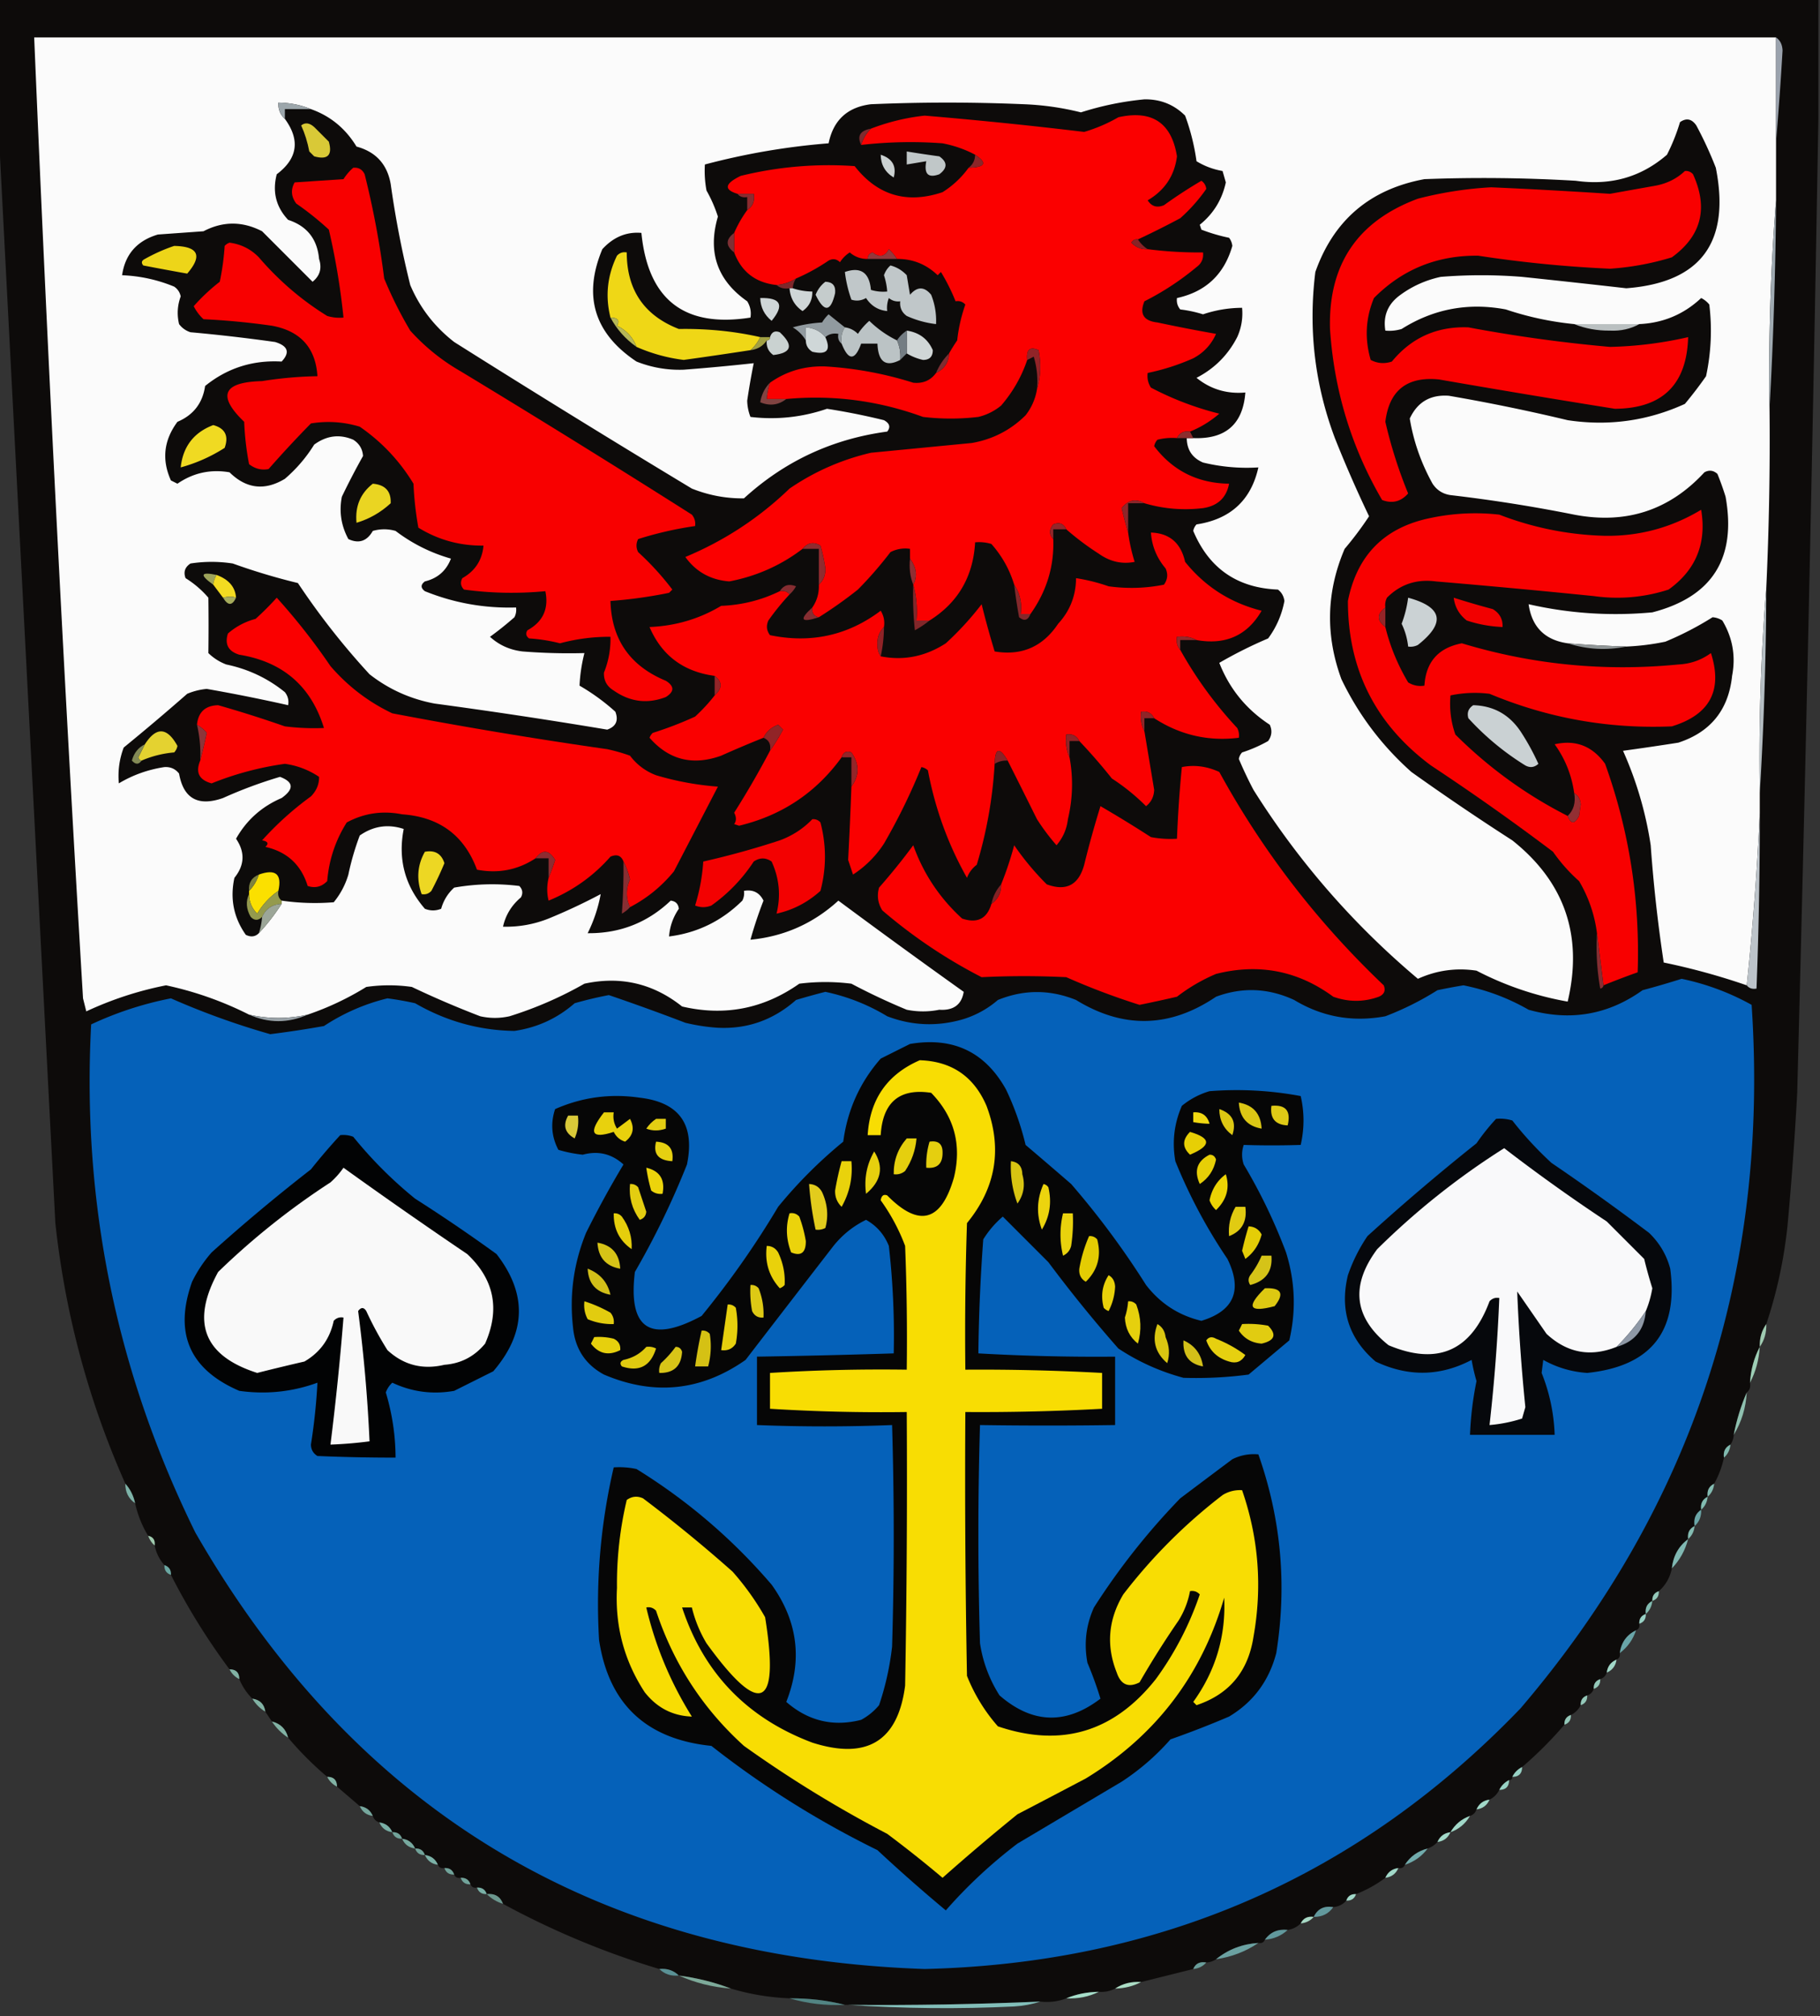 <svg xmlns="http://www.w3.org/2000/svg" width="559" height="619" style="shape-rendering:geometricPrecision;text-rendering:geometricPrecision;image-rendering:optimizeQuality;fill-rule:evenodd;clip-rule:evenodd"><rect width="100%" height="100%" fill="#333333" stroke="none"/><path style="opacity:1" fill="#0d0b0a" d="M-.5-.5h559v37a33532.795 33532.795 0 0 1-6.5 299 1059.836 1059.836 0 0 1-3 41c-1.104 10.364-3.271 20.364-6.5 30-1.424 2.015-2.09 4.348-2 7-1.758 3.354-2.758 7.021-3 11 .237 1.291-.096 2.291-1 3-1.783 4.113-3.116 8.446-4 13a5.727 5.727 0 0 1-1 3c-1.604.787-2.271 2.12-2 4a28.906 28.906 0 0 1-3 8c-1.604.787-2.271 2.12-2 4-1.604.787-2.271 2.12-2 4-1.713 1.135-2.38 2.802-2 5-1.604.787-2.271 2.12-2 4-2.944 2.216-4.611 5.216-5 9-.579 2.831-1.912 5.164-4 7-1.406.473-2.073 1.473-2 3-1.604.787-2.271 2.12-2 4-1.406.473-2.073 1.473-2 3 .172.992-.162 1.658-1 2-2.877 1.404-4.544 3.737-5 7 .172.992-.162 1.658-1 2-1.762.762-2.762 2.096-3 4-.333 1-1 1.667-2 2-1.406.473-2.073 1.473-2 3-.333 1-1 1.667-2 2-1.406.473-2.073 1.473-2 3a6.547 6.547 0 0 1-3 3c-1.406.473-2.073 1.473-2 3a119.614 119.614 0 0 1-13 13 6.547 6.547 0 0 0-3 3c0 .667-.333 1-1 1a6.547 6.547 0 0 0-3 3 6.547 6.547 0 0 1-3 3c-1.904.238-3.238 1.238-4 3-.333 1-1 1.667-2 2-2.589.919-4.589 2.586-6 5-1.904.238-3.238 1.238-4 3-.79.901-1.79 1.568-3 2-3.016.773-5.35 2.439-7 5-.342.838-1.008 1.172-2 1-1.904.238-3.238 1.238-4 3a37.779 37.779 0 0 1-9 5c-1.527-.073-2.527.594-3 2-1.014 1.174-2.347 1.84-4 2-2.813-.475-4.813.525-6 3-1.88-.271-3.213.396-4 2-1.105 1.1-2.438 1.767-4 2-2.991-.334-5.324.666-7 3-.342.838-1.008 1.172-2 1-4.93.307-9.263 1.973-13 5a5.727 5.727 0 0 1-3 1c-1.983-.343-3.317.324-4 2l-16 4c-2.995-.206-5.662.46-8 2-1.542.801-3.208 1.134-5 1-3.578.049-6.911.715-10 2-2.448.973-5.115 1.306-8 1-19.654.847-39.32 1.18-59 1h-1c-5.444-1.384-11.111-2.05-17-2-6.25-.271-12.25-1.271-18-3-5.082-1.937-10.415-3.27-16-4-1.602-1.574-3.602-2.241-6-2a253.013 253.013 0 0 1-48-20c-.844-2.259-2.511-3.259-5-3-.473-1.406-1.473-2.073-3-2-.992.172-1.658-.162-2-1-.473-1.406-1.473-2.073-3-2-.992.172-1.658-.162-2-1-.473-1.406-1.473-2.073-3-2-.992.172-1.658-.162-2-1-.762-1.762-2.096-2.762-4-3-.473-1.406-1.473-2.073-3-2-.762-1.762-2.096-2.762-4-3-.473-1.406-1.473-2.073-3-2-.762-1.762-2.096-2.762-4-3-1-.333-1.667-1-2-2-.762-1.762-2.096-2.762-4-3a2464.252 2464.252 0 0 0-7-6c0-2-1-3-3-3a102.056 102.056 0 0 1-12-12c-.667-2.667-2.333-4.333-5-5l-2-3c-.333-2.333-1.667-3.667-4-4a18.34 18.34 0 0 1-4-6c0-2-1-3-3-3a201.281 201.281 0 0 1-18-29c.073-1.527-.594-2.527-2-3-1.508-1.681-2.508-3.681-3-6 .215-1.679-.452-2.679-2-3a32.505 32.505 0 0 1-4-10c-.492-2.319-1.492-4.319-3-6-11.3-25.423-18.467-52.09-21.5-80C11.16 263.008 5.327 150.675-.5 38.5v-39z"/><path style="opacity:1" fill="#fbfbfb" d="M545.5 11.5v50a661.895 661.895 0 0 0-2 64 972.555 972.555 0 0 1-1 55 646.047 646.047 0 0 0-2 63v6a898.78 898.78 0 0 1-4 53 206.346 206.346 0 0 0-25.5-7 459.388 459.388 0 0 1-4-36 111.627 111.627 0 0 0-8.5-29 887.493 887.493 0 0 0 17-2.5c9.912-3.249 15.412-10.082 16.5-20.5 1.162-6.057.162-11.723-3-17a6.293 6.293 0 0 0-3-1 97.189 97.189 0 0 1-14.5 7.5 74.058 74.058 0 0 1-12 1.5 407.946 407.946 0 0 1-18-1c-7-1-11-5-12-12 12.495 2.853 25.162 3.687 38 2.5 18.393-4.758 25.893-16.591 22.5-35.5a87.287 87.287 0 0 0-2.5-7c-1.223-1.114-2.556-1.281-4-.5-10.792 11.706-24.125 16.039-40 13a471.745 471.745 0 0 0-38-6c-2.348-.346-4.181-1.513-5.5-3.5-3.522-6.35-5.855-13.017-7-20 2.348-5.072 6.348-7.405 12-7a572.683 572.683 0 0 1 36.5 7.5c12.55 1.889 24.55.222 36-5a126.282 126.282 0 0 0 6.5-8.5 66.398 66.398 0 0 0 1-22 7.248 7.248 0 0 0-2.5-2c-5.327 5-11.66 7.666-19 8h-20a95.125 95.125 0 0 1-21-4.5c-11.538-2.175-22.205-.175-32 6a12.93 12.93 0 0 1-5 .5c-.704-4.303.63-7.803 4-10.5 3.84-2.952 8.173-4.952 13-6a156.492 156.492 0 0 1 25 0 3685.306 3685.306 0 0 1 32 3.5c22.875-1.748 32.042-14.08 27.5-37a115.385 115.385 0 0 0-6-13c-1.396-2.027-3.062-2.36-5-1a59.574 59.574 0 0 1-4 10c-7.936 6.872-17.269 9.538-28 8a477.77 477.77 0 0 0-46.5-.5c-16.709 3.09-27.876 12.59-33.5 28.5-2.186 17.533-.186 34.533 6 51a383.799 383.799 0 0 0 10.5 24 103.967 103.967 0 0 1-7.5 10c-5.626 13.163-5.959 26.496-1 40 5.245 10.917 12.412 20.417 21.5 28.5a775.069 775.069 0 0 0 31 21c16.103 12.806 21.77 29.306 17 49.5a97.354 97.354 0 0 1-28-9.5c-6.244-.942-12.244-.109-18 2.5-19.851-16.699-36.684-36.032-50.5-58a123.817 123.817 0 0 1-4.5-9.5 3.943 3.943 0 0 1 1-2 42.638 42.638 0 0 0 8-3.5c1.131-1.574 1.298-3.241.5-5-7.216-4.711-12.382-11.044-15.5-19a135.366 135.366 0 0 1 15-7.5c2.535-3.433 4.202-7.267 5-11.5-.209-1.494-.876-2.661-2-3.5-12.493-.495-21.159-6.495-26-18a3.943 3.943 0 0 1 1-2c10.425-1.598 16.759-7.431 19-17.5a57.025 57.025 0 0 1-17-1.5c-3.289-1.41-4.956-3.91-5-7.5h2c9.939.39 15.273-4.276 16-14-5.668.503-10.668-.997-15-4.5 5.5-2.833 9.667-7 12.5-12.5 1.289-2.851 1.789-5.85 1.5-9a37.974 37.974 0 0 0-12 2 38.817 38.817 0 0 0-7-1.5c-.837-1.011-1.17-2.178-1-3.5 8.833-1.925 14.499-7.258 17-16a4.932 4.932 0 0 0-1-2.5 53.48 53.48 0 0 1-8.5-2.5l-.5-1.5c4.191-3.378 6.857-7.712 8-13l-1-3.5c-2.891-.506-5.558-1.506-8-3a67.057 67.057 0 0 0-3.5-14c-3.418-3.403-7.584-5.07-12.5-5a92.574 92.574 0 0 0-19.5 4 85.755 85.755 0 0 0-17.5-2.5 552.472 552.472 0 0 0-47 0c-7.222.89-11.556 4.89-13 12a213.501 213.501 0 0 0-38 6.5 32.462 32.462 0 0 0 .5 8 42.594 42.594 0 0 1 3.5 8c-3.206 10.902-.206 19.569 9 26 .952 1.545 1.285 3.212 1 5-20.303 3.203-31.47-5.463-33.5-26-4.589-.39-8.589 1.276-12 5-5.994 14.353-2.494 25.853 10.5 34.5a35.558 35.558 0 0 0 14.5 2.5 628.783 628.783 0 0 0 21.5-2 219.827 219.827 0 0 0-2 11.5 14.436 14.436 0 0 0 1 5c8.026.947 15.86.113 23.5-2.5a203.153 203.153 0 0 1 17.5 3.5c1.76.965 2.094 2.132 1 3.5-16.846 2.258-31.513 9.091-44 20.5-5.479.07-10.813-.93-16-3a4236.435 4236.435 0 0 1-73-45c-6.06-4.714-10.56-10.548-13.5-17.5a303.33 303.33 0 0 1-6-31c-1.062-6.062-4.562-9.895-10.5-11.5-3.377-5.556-8.043-9.39-14-11.5-3.088-1.285-6.422-1.951-10-2-.098 2.053.569 3.72 2 5 4.743 6.515 3.91 12.181-2.5 17-1.392 5.374-.225 10.041 3.5 14 5.782 1.883 8.949 5.883 9.5 12 .936 2.852.27 5.186-2 7L80.5 71c-6.032-3.121-12.032-3.121-18 0l-14 1c-6.411 1.902-10.078 6.07-11 12.5a46.426 46.426 0 0 1 16 3.5c1.074.739 1.74 1.739 2 3-1.017 2.787-1.184 5.62-.5 8.5a6.977 6.977 0 0 0 3.5 2.5c8.692.781 17.36 1.781 26 3 3.963 1.211 4.63 3.211 2 6-8.882-.499-16.716 2.001-23.5 7.5-.766 5.266-3.6 8.932-8.5 11-4.203 5.66-4.87 11.66-2 18l2 1c4.838-3.333 10.172-4.5 16-3.5 5.14 5.067 10.807 5.734 17 2a44.902 44.902 0 0 0 9-10.5c3.815-2.79 7.815-3.29 12-1.5 1.857 1.182 2.857 2.849 3 5a219.864 219.864 0 0 0-6.5 12.5c-.887 4.572-.22 8.905 2 13 3.202 1.489 5.702.656 7.5-2.5a12.494 12.494 0 0 1 7 0c5.114 3.89 10.781 6.724 17 8.5-1.42 3.717-4.087 6.05-8 7-1.333 1-1.333 2 0 3 8.955 3.621 18.288 5.288 28 5a4.934 4.934 0 0 1-.5 3 102.18 102.18 0 0 1-7.5 6c2.775 2.544 6.109 4.044 10 4.5 6.325.5 12.658.666 19 .5a49.923 49.923 0 0 0-1.5 10 64.783 64.783 0 0 1 11 8c1.033 2.717.2 4.551-2.5 5.5a1684.251 1684.251 0 0 0-53-8c-7.429-1.383-14.096-4.383-20-9a226.086 226.086 0 0 1-22-28 192.53 192.53 0 0 1-20-6 42.479 42.479 0 0 0-13 0c-1.711 1.133-2.211 2.633-1.5 4.5a29.97 29.97 0 0 1 7 6c.073 5.671.073 11.338 0 17a15.83 15.83 0 0 0 5.5 3.5c6.746 1.407 12.746 4.241 18 8.5.929 1.189 1.262 2.522 1 4a526.842 526.842 0 0 0-25-5 20.204 20.204 0 0 0-6 1.5A721.275 721.275 0 0 1 38 229.5c-1.337 3.526-1.837 7.192-1.5 11 4.27-2.561 8.937-4.228 14-5 1.874-.11 3.374.556 4.5 2 1.353 7.676 5.853 10.176 13.5 7.5a137.584 137.584 0 0 1 17.5-6.5c4.201 1.576 4.368 3.743.5 6.5-6.112 2.615-10.778 6.782-14 12.5 2.805 4.118 2.638 8.118-.5 12-1.393 6.387-.226 12.22 3.5 17.5 1.566.765 2.9.598 4-.5 2.54-2.701 4.874-5.701 7-9v-1a71.51 71.51 0 0 0 16 .5 24.017 24.017 0 0 0 4.5-8.5 80.497 80.497 0 0 1 3.5-12c4.185-2.919 8.685-3.585 13.5-2-1.816 9.235.35 17.401 6.5 24.5 1.667.667 3.333.667 5 0 .707-2.543 2.04-4.709 4-6.5a67.229 67.229 0 0 1 20-.5c1.017 1.049 1.184 2.216.5 3.5-2.878 2.434-4.712 5.434-5.5 9 4.833.125 9.5-.708 14-2.5a177.739 177.739 0 0 0 16-7.5 45.28 45.28 0 0 1-4 12c9.892.094 18.392-3.239 25.5-10 1.5.167 2.333 1 2.5 2.5-1.773 2.59-2.773 5.423-3 8.5 8.686-1.092 16.186-4.759 22.5-11a4.934 4.934 0 0 0 .5-3c2.778-.478 4.778.522 6 3a126.41 126.41 0 0 0-4 12c10.323-.994 19.323-4.994 27-12a2499.394 2499.394 0 0 0 38.5 28c-.651 3.951-3.151 5.785-7.5 5.5a25.238 25.238 0 0 1-10 0 198.473 198.473 0 0 1-17-8 64.218 64.218 0 0 0-16 0c-10.967 7.716-22.967 10.05-36 7-8.882-7.071-18.882-9.404-30-7a116.393 116.393 0 0 1-23 10c-3 .667-6 .667-9 0a291.609 291.609 0 0 1-21-9 49.226 49.226 0 0 0-14 0 88.05 88.05 0 0 1-18 8.5c-6 1.333-12 1.333-18 0a105.477 105.477 0 0 0-25.5-9c-8.426 1.653-16.593 4.32-24.5 8l-1-4a16600.748 16600.748 0 0 1-15-295h535z"/><path style="opacity:1" fill="#9aa2ad" d="M545.5 11.5c1.248.834 1.915 2.167 2 4a1092.263 1092.263 0 0 1-2 28v-32z"/><path style="opacity:1" fill="#9ca6ab" d="M95.5 33.5h-8v3c-1.431-1.28-2.098-2.947-2-5 3.578.049 6.912.715 10 2z"/><path style="opacity:1" fill="#fb0000" d="M349.5 73.5c-.876-.13-1.543.203-2 1 1.35 1.45 3.016 2.117 5 2 5.638.72 11.304 1.053 17 1 .203 1.89-.463 3.39-2 4.5a83.911 83.911 0 0 1-16 10.5c-1.582 3.857-.249 6.023 4 6.5a512.07 512.07 0 0 0 18 3.5c-1.472 3.305-3.805 5.805-7 7.5a68.522 68.522 0 0 1-14 4.5c-.214 1.644.12 3.144 1 4.5a93.418 93.418 0 0 0 21 8c-2.763 2.374-5.763 4.208-9 5.5-1.88-.271-3.213.396-4 2a18.453 18.453 0 0 0-6 .5 3.943 3.943 0 0 0-1 2c5.724 7.529 13.391 11.362 23 11.5-.82 4.317-3.487 6.817-8 7.5-6.137.73-12.137.23-18-1.5-2.657-1.513-4.99-1.013-7 1.5.623 2.607 1.29 5.107 2 7.5a54.293 54.293 0 0 0 2 9c-3.895.77-7.562-.063-11-2.5a83.503 83.503 0 0 1-10-7.5c-.814-1.773-2.148-2.273-4-1.5-1.301 1.616-1.301 3.116 0 4.5.317 8.334-2.017 16-7 23h-3c.432-3.377-.235-6.377-2-9-1.408-4.646-3.741-8.812-7-12.5a12.93 12.93 0 0 0-5-.5c-.584 10.516-5.25 18.516-14 24h-4c.315-3.871-.018-7.538-1-11 1.36-2.549 1.027-5.216-1-8v-3a9.86 9.86 0 0 0-6 1 119.856 119.856 0 0 1-10 11.5 133.072 133.072 0 0 1-12 8.5c-1.548-.321-2.215-1.321-2-3 1.439-2.088 2.106-4.421 2-7 1.398-1.277 2.064-2.943 2-5a52.946 52.946 0 0 0-1.5-7c-2.118-1.239-3.951-.905-5.5 1-6.656 5.075-14.156 8.408-22.5 10-5.734-.452-10.234-2.952-13.5-7.5 11.999-5.004 22.665-12.004 32-21 7.602-5.205 15.935-8.872 25-11l31-3c6.415-1.124 11.915-3.957 16.5-8.5a17.419 17.419 0 0 0 3.5-8c1.145-3.811 1.312-7.811.5-12-2.658-1.194-3.824-.194-3.5 3-1.723 5.13-4.39 9.797-8 14a17.335 17.335 0 0 1-7 3.5 72.464 72.464 0 0 1-17 0c-13.639-4.997-27.639-6.831-42-5.5h-6a20.69 20.69 0 0 1 1-5c5.034-3.547 10.701-5.213 17-5a111.378 111.378 0 0 1 27 5c2.988.307 5.321-.693 7-3 2.544-1.208 3.878-3.208 4-6a51.22 51.22 0 0 1 2.5-4 48.342 48.342 0 0 1 2.5-11c-.825-.886-1.825-1.219-3-1a60.197 60.197 0 0 0-4.5-9l-1 1c-3.525-3.379-7.691-5.045-12.5-5-.626-1.029-1.459-2.029-2.5-3-1.197 2.292-2.863 2.625-5 1-1.03.336-1.53 1.003-1.5 2-2.1.023-3.933-.644-5.5-2a9.564 9.564 0 0 0-3 3c-1.049-1.017-2.216-1.184-3.5-.5a59.214 59.214 0 0 1-10 5.5c-1.815 1.13-3.815 1.796-6 2-6.436-.706-10.769-4.04-13-10v-6a36.608 36.608 0 0 1 4-7c1.713-1.135 2.38-2.802 2-5h-5c-4.251-1.283-3.918-3.117 1-5.5a113.248 113.248 0 0 1 35-3c7.031 9.011 16.031 11.678 27 8 3.166-2 5.832-4.5 8-7.5 5.177-.137 5.843-1.47 2-4-3.058-1.632-6.391-2.799-10-3.5a132.444 132.444 0 0 0-25 .5 11.741 11.741 0 0 1 3-5 65.437 65.437 0 0 1 16.5-4 1373.143 1373.143 0 0 1 49 5 48.273 48.273 0 0 0 10.5-4.5c10.339-2.308 16.339 1.692 18 12-.77 5.945-3.77 10.445-9 13.5 1.193 1.884 2.859 2.384 5 1.5 3.746-2.7 7.579-5.2 11.5-7.5.87.608 1.37 1.441 1.5 2.5a50.822 50.822 0 0 1-8 9 266.187 266.187 0 0 1-13 6.5z"/><path style="opacity:1" fill="#d9c937" d="M92.5 38.5c1.221-.965 2.554-.798 4 .5l4.5 4.5c1.167 4.167-.333 5.667-4.5 4.5L95 46.5c-.546-2.88-1.38-5.546-2.5-8z"/><path style="opacity:1" fill="#7f2b2f" d="M267.5 39.5a11.741 11.741 0 0 0-3 5c-1.321-2.735-.321-4.402 3-5z"/><path style="opacity:1" fill="#8b2528" d="M299.5 47.5c3.843 2.53 3.177 3.863-2 4 1.306-.967 1.973-2.3 2-4z"/><path style="opacity:1" fill="#cbd1d1" d="M270.5 47.5c3.599 1.18 4.932 3.513 4 7-2.625-1.581-3.958-3.915-4-7z"/><path style="opacity:1" fill="#c0c7c8" d="M278.5 46.5a359.96 359.96 0 0 0 10 1.5c2.544 1.775 2.544 3.608 0 5.5-3.42 1.253-4.754-.08-4-4l-6 1v-4z"/><path style="opacity:1" fill="#f80000" d="M108.5 51.5c1.624-.14 2.79.527 3.5 2a268.687 268.687 0 0 1 6 32 123.693 123.693 0 0 0 8 16 63.001 63.001 0 0 0 15.5 12.5 3940.7 3940.7 0 0 1 71 44c.837 1.011 1.17 2.178 1 3.5a109.04 109.04 0 0 0-17.5 4c-.667 1.333-.667 2.667 0 4a85.365 85.365 0 0 1 10.5 11.5l-1 1a140.083 140.083 0 0 1-18 2.5c.318 11.781 5.984 19.948 17 24.5 2.667 1.667 2.667 3.333 0 5-5.645 2.172-10.978 1.505-16-2-2.094-1.255-3.094-3.088-3-5.5a27.437 27.437 0 0 0 2-11 58.154 58.154 0 0 0-15.5 2 51.727 51.727 0 0 0-9.5-1.5c-.951-.718-1.117-1.551-.5-2.5 4.773-2.618 6.606-6.618 5.5-12-8.41.794-16.743.627-25-.5-1.017-1.049-1.184-2.216-.5-3.5 3.94-2.221 6.107-5.554 6.5-10-7.225.09-13.892-1.743-20-5.5a99.101 99.101 0 0 1-1.5-13.5c-4.254-7.009-9.754-12.843-16.5-17.5-4.911-1.492-9.911-1.826-15-1a336.66 336.66 0 0 0-13 14c-2.169.429-4.169-.071-6-1.5a86.708 86.708 0 0 1-1.5-13c-8.373-8.039-6.54-12.205 5.5-12.5a119.952 119.952 0 0 1 17-1.5c-.555-8.729-5.222-13.895-14-15.5a223.058 223.058 0 0 0-21-2 13.912 13.912 0 0 1-3-4 58.519 58.519 0 0 1 8-7.5 77.062 77.062 0 0 0 1.5-11c.414-.457.914-.79 1.5-1 3.538.464 6.538 1.964 9 4.5 6.149 7.16 13.149 13.16 21 18 1.634.493 3.301.66 5 .5a213.589 213.589 0 0 0-4.5-27 90.717 90.717 0 0 0-10-8c-1.582-2.124-1.749-4.29-.5-6.5l15-1c.865-1.359 1.865-2.526 3-3.5z"/><path style="opacity:1" fill="#f90000" d="M517.5 52.5c.996-.086 1.829.248 2.5 1 4.742 10.416 2.575 18.916-6.5 25.5a83.617 83.617 0 0 1-19 3.5 381.054 381.054 0 0 1-40.5-4c-12.608-.138-23.274 4.195-32 13-2.561 6.156-2.895 12.489-1 19 2.064 1.091 4.231 1.258 6.5.5 6.056-7.357 13.889-10.857 23.5-10.5a451.15 451.15 0 0 0 43.5 6 118.285 118.285 0 0 0 24-3c-.408 14.575-7.908 21.908-22.5 22a3812.27 3812.27 0 0 1-54-9c-9.829-.993-15.329 3.34-16.5 13a142.2 142.2 0 0 0 7 22c-2.219 2.518-4.886 3.185-8 2-9.414-16.133-14.748-33.633-16-52.5-.554-19.78 8.446-33.113 27-40a114.836 114.836 0 0 1 22.5-3.5c12.204.54 24.371 1.208 36.5 2 4.65-.832 9.317-1.666 14-2.5 3.535-.663 6.535-2.163 9-4.5z"/><path style="opacity:1" fill="#8b2b2f" d="M226.5 59.5h5c.38 2.198-.287 3.865-2 5v-4c-1.291.237-2.291-.096-3-1z"/><path style="opacity:1" fill="#7f3034" d="M225.5 71.5v6c-2.667-2-2.667-4 0-6z"/><path style="opacity:1" fill="#882226" d="M349.5 73.5a10.162 10.162 0 0 0 3 3c-1.984.117-3.65-.55-5-2 .457-.797 1.124-1.13 2-1z"/><path style="opacity:1" fill="#edd519" d="M53.5 75.5c7.432.147 8.765 2.98 4 8.5A900.802 900.802 0 0 1 44 81.5c-.688-.832-.521-1.498.5-2 2.982-1.664 5.982-2.997 9-4z"/><path style="opacity:1" fill="#94383c" d="M275.5 79.5h-9c-.03-.997.47-1.664 1.5-2 2.137 1.625 3.803 1.292 5-1 1.041.971 1.874 1.971 2.5 3z"/><path style="opacity:1" fill="#efd716" d="M233.5 103.5a12.066 12.066 0 0 1-3 4 1316.383 1316.383 0 0 1-20.5 3 51.465 51.465 0 0 1-14.5-4c-1.091-2.928-3.091-5.094-6-6.5.912-1.626.245-2.459-2-2.5-1.645-6.553-.978-12.887 2-19 .825-.886 1.825-1.219 3-1 .017 11.526 5.35 19.36 16 23.5 8.727-.141 17.06.692 25 2.5z"/><path style="opacity:1" fill="#7e282b" d="M244.5 85.5a5.727 5.727 0 0 0-1 3h-1c-1.599.268-2.932-.066-4-1 2.185-.204 4.185-.87 6-2z"/><path style="opacity:1" fill="#c5cccc" d="M253.5 86.5c2.222.059 3.222 1.225 3 3.5-1.357 5.83-3.357 5.997-6 .5.672-1.66 1.672-2.993 3-4z"/><path style="opacity:1" fill="#cfd6d7" d="M242.5 88.5h1a19.24 19.24 0 0 0 6 1c.053 2.56-.947 4.56-3 6-2.447-1.653-3.78-3.987-4-7z"/><path style="opacity:1" fill="#c0c7c9" d="M273.5 81.5c1.929.506 3.595 1.506 5 3l1 6c2.213-2.58 4.38-2.58 6.5 0a21.339 21.339 0 0 1 1.5 9 30.164 30.164 0 0 1-9-2.5c-1.537-1.11-2.203-2.61-2-4.5-1.322.17-2.489-.163-3.5-1a8.43 8.43 0 0 0-.5 4c-2.782-.273-4.949-1.606-6.5-4-1.465.83-2.965.996-4.5.5a38.82 38.82 0 0 1-2-8.5c4.854-1.673 7.521.16 8 5.5 1.634.493 3.301.66 5 .5a20.223 20.223 0 0 0-1-5c.442-1.239 1.109-2.239 2-3z"/><path style="opacity:1" fill="#cfd6d8" d="M233.5 91.5c6.328-.163 7.495 2.17 3.5 7-2.238-1.81-3.405-4.142-3.5-7z"/><path style="opacity:1" fill="#919a9f" d="M259.5 100.5c-.951 1.419-1.284 3.085-1 5-.904-.709-1.237-1.709-1-3-1.599-.268-2.932.066-4 1-1.512-1.817-3.512-2.817-6-3v4c-.951-1.618-2.284-2.951-4-4a42.717 42.717 0 0 1 9-1.5 11.392 11.392 0 0 1 2-2.5c1.71 1.387 3.377 2.72 5 4z"/><path style="opacity:1" fill="#bac0c1" d="M483.5 99.5h20c-2.686 1.491-5.686 2.157-9 2-3.928.046-7.595-.62-11-2z"/><path style="opacity:1" fill="#b5b757" d="M187.5 97.5c2.245.041 2.912.874 2 2.5 2.909 1.406 4.909 3.572 6 6.5-3.417-2.412-6.084-5.412-8-9z"/><path style="opacity:1" fill="#cfd7d8" d="M253.5 103.5c1.802 4.038.469 5.538-4 4.5-1.323-.816-1.989-1.983-2-3.5v-4c2.488.183 4.488 1.183 6 3z"/><path style="opacity:1" fill="#d0d6d6" d="M278.5 101.5c3.835.571 6.502 2.571 8 6 0 2-1 3-3 3a16.485 16.485 0 0 1-5-2v-7z"/><path style="opacity:1" fill="#cad2d1" d="M235.5 104.5c.667 0 1-.333 1-1 .502-1.585 1.502-2.085 3-1.5 4.321 4.031 3.654 6.364-2 7-1.537-1.11-2.203-2.61-2-4.5z"/><path style="opacity:1" fill="#bbc3c5" d="M275.5 104.5c.841 1.879 1.175 3.879 1 6-4.439 2.303-6.773.636-7-5h-5c-1.912 5.279-3.912 5.279-6 0-.284-1.915.049-3.581 1-5 1.544.203 2.878.87 4 2a19.896 19.896 0 0 1 3.5-4 32.743 32.743 0 0 0 8.5 6z"/><path style="opacity:1" fill="#a1a043" d="M233.5 103.5h3c0 .667-.333 1-1 1-1.159 1.75-2.826 2.75-5 3a12.066 12.066 0 0 0 3-4z"/><path style="opacity:1" fill="#747d83" d="M278.5 101.5v7l-2 2c.175-2.121-.159-4.121-1-6a10.165 10.165 0 0 1 3-3z"/><path style="opacity:1" fill="#912428" d="M318.5 119.5a25.879 25.879 0 0 0-1-10c-.683.363-1.35.696-2 1-.324-3.194.842-4.194 3.5-3 .812 4.189.645 8.189-.5 12z"/><path style="opacity:1" fill="#9faab1" d="M545.5 61.5a1314.972 1314.972 0 0 1-2 64 661.895 661.895 0 0 1 2-64z"/><path style="opacity:1" fill="#802c30" d="M291.5 108.5c-.122 2.792-1.456 4.792-4 6a18.478 18.478 0 0 1 4-6z"/><path style="opacity:1" fill="#814341" d="M236.5 117.5a20.69 20.69 0 0 0-1 5h6c-2.415 1.879-5.082 2.213-8 1 .414-2.419 1.414-4.419 3-6z"/><path style="opacity:1" fill="#f0da22" d="M65.5 130.5c3.648 1 4.814 3.334 3.5 7a49.065 49.065 0 0 1-13.5 6c.694-6.399 4.028-10.732 10-13z"/><path style="opacity:1" fill="#8c2d2e" d="m365.5 132.5 1 2h-5c.787-1.604 2.12-2.271 4-2z"/><path style="opacity:1" fill="#ead522" d="M114.5 148.5c3.823.318 5.657 2.318 5.5 6-3.074 2.83-6.574 4.83-10.5 6-.481-5.023 1.186-9.023 5-12z"/><path style="opacity:1" fill="#8e262a" d="M351.5 154.5h-5v9a144.255 144.255 0 0 1-2-7.5c2.01-2.513 4.343-3.013 7-1.5z"/><path style="opacity:1" fill="#f80000" d="M425.5 186.5c-2.667 2-2.667 4 0 6 1.447 5.913 3.781 11.579 7 17 1.545.952 3.212 1.285 5 1 .45-7.286 4.284-11.619 11.5-13 21.675 6.557 43.842 8.723 66.5 6.5 3.712-.178 7.046-1.345 10-3.5 3.673 11.434-.327 18.934-12 22.5-19.383.823-38.05-2.511-56-10a36.433 36.433 0 0 0-12 .5c-.354 4.137.146 8.137 1.5 12 10.232 10.188 21.732 18.522 34.5 25 .984 2.57 2.151 2.57 3.5 0l.5-3.5c-.108-1.681-.775-2.848-2-3.5-.766-5.526-2.766-10.526-6-15 6.416-1.469 11.582.531 15.5 6 7.412 20.612 10.746 41.945 10 64a248.117 248.117 0 0 0-10.5 4l-2-16a41.59 41.59 0 0 0-5.5-16 51.057 51.057 0 0 1-8-9 736.694 736.694 0 0 0-37.5-26.5c-17.008-12.639-25.508-29.472-25.5-50.5 2.824-14.158 11.324-22.658 25.5-25.5a66.025 66.025 0 0 1 21-1 96.373 96.373 0 0 0 32.5 6.5c10.567.139 20.4-2.528 29.5-8 1.722 10.317-1.611 18.483-10 24.5-7.485 2.421-15.152 3.088-23 2a2855.618 2855.618 0 0 0-48.5-4.5c-5.921-.777-10.921.89-15 5a4.934 4.934 0 0 0-.5 3z"/><path style="opacity:1" fill="#94262a" d="M327.5 162.5h-4v3c-1.301-1.384-1.301-2.884 0-4.5 1.852-.773 3.186-.273 4 1.5z"/><path style="opacity:1" fill="#fa0000" d="M367.5 196.5c-1.765-.961-3.765-1.295-6-1-.268 1.599.066 2.932 1 4 4.825 8.67 10.659 16.67 17.5 24 .483.948.649 1.948.5 3-9.371 1.158-18.038-.842-26-6-.787-1.604-2.12-2.271-4-2-.295 2.235.039 4.235 1 6l3 18c-.098 2.119-.931 3.786-2.5 5a63.94 63.94 0 0 0-10.5-8.5 169.715 169.715 0 0 0-10-11.5c-.787-1.604-2.12-2.271-4-2-.302 2.559.032 4.893 1 7 1.169 6.341 1.002 12.675-.5 19-.353 3.039-1.52 5.705-3.5 8a66.492 66.492 0 0 1-6-8 3430.25 3430.25 0 0 0-9-18c-2.535-4.272-3.868-3.939-4 1a133.45 133.45 0 0 1-5.5 31 8.905 8.905 0 0 0-3 4c-5.782-10.215-9.782-21.215-12-33a3.943 3.943 0 0 0-2-1 186.71 186.71 0 0 1-11.5 23.5 32.258 32.258 0 0 1-9.5 9.5l-1.5-4.5c.395-7.318.728-14.818 1-22.5 2.508-3.42 2.508-6.92 0-10.5-1.498-.585-2.498-.085-3 1.5-7.858 10.854-18.358 17.854-31.5 21l-1.5-.5c.698-.971.698-2.137 0-3.5a275.058 275.058 0 0 0 11-19 59.803 59.803 0 0 0 4-6.5l-1.5-1.5c-2.118.783-3.618 2.116-4.5 4a351.735 351.735 0 0 0-13 5.5c-8.713 3.143-16.046 1.309-22-5.5a3.647 3.647 0 0 1 1-1.5 111.717 111.717 0 0 0 13-5c2.256-2.083 4.256-4.25 6-6.5 2.416-2.205 2.416-4.205 0-6-9.606-1.294-16.272-6.294-20-15 7.968-.322 15.301-2.488 22-6.5 6.372-.245 12.372-1.745 18-4.5 1.291-.237 2.291.096 3 1a76.332 76.332 0 0 0-6.5 8c-.72 1.612-.554 3.112.5 4.5 12.576 2.592 23.91.092 34-7.5.952 1.545 1.285 3.212 1 5-1.44 1.446-2.107 3.279-2 5.5.014 1.385.348 2.551 1 3.5 7.057 1.389 13.724.056 20-4 4.035-3.7 7.702-7.7 11-12a277.845 277.845 0 0 0 4 14.5c8.295 1.39 14.795-1.443 19.5-8.5 3.625-3.933 5.458-8.599 5.5-14a56.433 56.433 0 0 1 10 2.5c5.72.788 11.386.621 17-.5 1.131-1.574 1.298-3.241.5-5-2.713-3.199-4.213-6.866-4.5-11 5.705.192 9.205 3.192 10.5 9 6.113 7.598 13.946 12.598 23.5 15-4.39 7.591-11.057 10.591-20 9z"/><path style="opacity:1" fill="#902b2f" d="M251.5 179.5v-11h-5c1.549-1.905 3.382-2.239 5.5-1a52.946 52.946 0 0 1 1.5 7c.064 2.057-.602 3.723-2 5z"/><path style="opacity:1" fill="#8f2e33" d="M279.5 171.5c2.027 2.784 2.36 5.451 1 8-.973-2.448-1.306-5.115-1-8z"/><path style="opacity:1" fill="#9ea45b" d="M66.5 176.5c-.603 1.135-.936 2.135-1 3-4.266-3.019-3.933-4.019 1-3z"/><path style="opacity:1" fill="#f3db21" d="M66.5 176.5c3.77 1.389 5.77 3.722 6 7-1.028-.426-2.361-.426-4 0l-3-4c.064-.865.397-1.865 1-3z"/><path style="opacity:1" fill="#852d31" d="M242.5 182.5c-.709-.904-1.709-1.237-3-1 1.159-1.877 2.826-2.377 5-1.5-.566.995-1.233 1.828-2 2.5z"/><path style="opacity:1" fill="#84282b" d="M311.5 179.5c1.765 2.623 2.432 5.623 2 9h3c-.755 1.966-1.921 2.3-3.5 1-.61-3.327-1.11-6.661-1.5-10z"/><path style="opacity:1" fill="#a5ab5c" d="M72.5 183.5c-1.165 2.522-2.498 2.522-4 0 1.639-.426 2.972-.426 4 0z"/><path style="opacity:1" fill="#fa0000" d="M193.5 278.5c-1.292-2.787-1.292-5.621 0-8.5-.454-2.03-1.12-3.863-2-5.5-.704-1.844-2.037-2.344-4-1.5-5.237 5.96-11.57 10.46-19 13.5-.557-2.218-.557-4.551 0-7a61.16 61.16 0 0 0 2-5.5c-1.883-3.135-3.883-3.301-6-.5-5.461 3.585-11.461 4.752-18 3.5-3.891-10.533-11.558-16.2-23-17-6.008-1.196-11.675-.363-17 2.5-3.464 5.482-5.464 11.482-6 18-1.691 1.756-3.691 2.256-6 1.5-2.003-6.505-6.336-10.505-13-12 1.134-1.016.8-1.683-1-2a96.089 96.089 0 0 1 15-13.5c1.71-1.74 2.544-3.74 2.5-6a24.67 24.67 0 0 0-10.5-4 95.304 95.304 0 0 0-22.5 6c-3.856-1.045-5.023-3.378-3.5-7a205.976 205.976 0 0 0 2-8.5 10.526 10.526 0 0 0-3-2.5c.392-3.891 2.559-5.891 6.5-6a364.852 364.852 0 0 1 20.5 6.5c3.986.499 7.986.666 12 .5-3.947-12.826-12.614-20.326-26-22.5-3.375-1.029-4.542-3.196-3.5-6.5 2.469-2.152 5.302-3.652 8.5-4.5a91.503 91.503 0 0 0 6.5-6.5 193.315 193.315 0 0 1 16.5 21c5.36 6.204 11.693 11.037 19 14.5a1440.611 1440.611 0 0 0 66 11 54.628 54.628 0 0 1 7 2c2.101 2.77 4.768 4.77 8 6a89.355 89.355 0 0 0 19 3.5c-4.5 8.679-9 17.346-13.5 26-3.769 4.606-8.269 8.273-13.5 11z"/><path style="opacity:1" fill="#cbd2d4" d="M432.5 183.5c10.595 2.88 11.595 7.713 3 14.5a4.934 4.934 0 0 1-3 .5 21.028 21.028 0 0 0-2-7 35.176 35.176 0 0 0 2-8z"/><path style="opacity:1" fill="#f20000" d="M446.5 183.5a253.851 253.851 0 0 0 12 3.5c2.107 1.264 3.107 3.097 3 5.5a40.016 40.016 0 0 1-11-2c-2.312-1.799-3.645-4.132-4-7z"/><path style="opacity:1" fill="#942528" d="M425.5 186.5v6c-2.667-2-2.667-4 0-6z"/><path style="opacity:1" fill="#862e32" d="M249.5 186.5c-.215 1.679.452 2.679 2 3-5.499 1.789-6.166.789-2-3z"/><path style="opacity:1" fill="#81272a" d="M280.5 179.5c.982 3.462 1.315 7.129 1 11h4a29.01 29.01 0 0 1-4.5 3 98.432 98.432 0 0 1-.5-14z"/><path style="opacity:1" fill="#902327" d="M271.5 192.5a41.73 41.73 0 0 1-1 9c-.652-.949-.986-2.115-1-3.5-.107-2.221.56-4.054 2-5.5z"/><path style="opacity:1" fill="#94282b" d="M367.5 196.5h-5v3c-.934-1.068-1.268-2.401-1-4 2.235-.295 4.235.039 6 1z"/><path style="opacity:1" fill="#909697" d="M481.5 197.5c5.991.466 11.991.799 18 1-6.057 1.238-12.057.905-18-1z"/><path style="opacity:1" fill="#b4bdc2" d="M542.5 180.5a1092.274 1092.274 0 0 1-2 63 646.047 646.047 0 0 1 2-63z"/><path style="opacity:1" fill="#912529" d="M219.5 207.5c2.416 1.795 2.416 3.795 0 6v-6z"/><path style="opacity:1" fill="#cad1d3" d="M452.5 216.5c6.182.175 11.015 2.842 14.5 8a72.496 72.496 0 0 1 5.5 10c-1.223 1.114-2.556 1.281-4 .5a82.005 82.005 0 0 1-17.5-14.5c-.484-1.693.016-3.027 1.5-4z"/><path style="opacity:1" fill="#8f2528" d="M354.5 220.5h-3v4c-.961-1.765-1.295-3.765-1-6 1.88-.271 3.213.396 4 2z"/><path style="opacity:1" fill="#912427" d="M236.5 230.5c.343-1.983-.324-3.317-2-4 .882-1.884 2.382-3.217 4.5-4l1.5 1.5a59.803 59.803 0 0 1-4 6.5z"/><path style="opacity:1" fill="#8c3539" d="M60.5 222.5a10.526 10.526 0 0 1 3 2.5 205.976 205.976 0 0 1-2 8.5 39.704 39.704 0 0 0-1-11z"/><path style="opacity:1" fill="#e4d230" d="M43.5 233.5c-.543-.06-.876-.393-1-1l2-4c3.493-5.443 6.827-5.276 10 .5a3.942 3.942 0 0 1-1 2 32.122 32.122 0 0 0-10 2.5z"/><path style="opacity:1" fill="#902327" d="M331.5 227.5h-3v5c-.968-2.107-1.302-4.441-1-7 1.88-.271 3.213.396 4 2z"/><path style="opacity:1" fill="#892327" d="M309.5 233.5c-1.459-.067-2.792.266-4 1 .132-4.939 1.465-5.272 4-1z"/><path style="opacity:1" fill="#838a56" d="m44.5 228.5-2 4c.124.607.457.94 1 1-.886 1.276-1.886 1.276-3 0 .654-2.358 1.987-4.025 4-5z"/><path style="opacity:1" fill="#932529" d="M261.5 241.5v-9h-3c.502-1.585 1.502-2.085 3-1.5 2.508 3.58 2.508 7.08 0 10.5z"/><path style="opacity:1" fill="#fa0000" d="M304.5 277.5c2.039-1.411 3.039-3.411 3-6a102.978 102.978 0 0 0 4-12 84.338 84.338 0 0 0 10 12c5.971 2.21 9.804.21 11.5-6a311.42 311.42 0 0 1 5-18 381.318 381.318 0 0 1 15.5 9.5c2.646.497 5.313.664 8 .5.279-7.344.779-14.677 1.5-22 3.872-.755 7.705-.255 11.5 1.5 13.363 24.381 30.196 46.215 50.5 65.5.658 1.608.158 2.775-1.5 3.5-4.633 1.683-9.299 1.683-14 0-10.84-7.98-22.84-10.313-36-7a54.103 54.103 0 0 0-12 7 423 423 0 0 1-11.5 2.5 215.415 215.415 0 0 1-22.5-8.5 269.05 269.05 0 0 0-26 0 156.268 156.268 0 0 1-30.5-20.5c-1.373-2.195-1.706-4.529-1-7 3.69-4.189 7.19-8.522 10.5-13 3.112 8.713 8.112 16.213 15 22.5 4.657 1.578 7.657.078 9-4.5z"/><path style="opacity:1" fill="#922f33" d="M483.5 243.5c1.225.652 1.892 1.819 2 3.5l-.5 3.5c-1.349 2.57-2.516 2.57-3.5 0 1.844-1.779 2.51-4.112 2-7z"/><path style="opacity:1" fill="#f30101" d="M249.5 251.5c.996-.086 1.829.248 2.5 1 1.838 7.03 1.838 14.03 0 21-3.938 3.551-8.438 5.885-13.5 7 1.369-5.469.869-10.802-1.5-16-1.814-1.26-3.647-1.26-5.5 0a50.091 50.091 0 0 1-13 13.5c-1.667.667-3.333.667-5 0a58.046 58.046 0 0 0 2.5-13.5 256.66 256.66 0 0 0 23.5-6.5c3.877-1.432 7.211-3.598 10-6.5z"/><path style="opacity:1" fill="#edd723" d="M130.5 261.5c3.071-.575 5.071.591 6 3.5a98.592 98.592 0 0 1-4 8.5c-.825.886-1.825 1.219-3 1-1.637-4.596-1.303-8.929 1-13z"/><path style="opacity:1" fill="#8e2c31" d="M168.5 269.5v-6h-4c2.117-2.801 4.117-2.635 6 .5a61.16 61.16 0 0 1-2 5.5z"/><path style="opacity:1" fill="#fbe000" d="M85.5 273.5c-2.668 1.836-4.834 4.169-6.5 7-1.662-1.658-2.496-3.658-2.5-6v-1c1.39-1.399 2.39-3.066 3-5 5.16-1.832 7.16-.166 6 5z"/><path style="opacity:1" fill="#7d823e" d="M79.5 268.5c-.61 1.934-1.61 3.601-3 5-.227-2.433.773-4.099 3-5z"/><path style="opacity:1" fill="#bcc3c9" d="M540.5 249.5c.027 18.008-.307 36.008-1 54-1.291.237-2.291-.096-3-1a898.78 898.78 0 0 0 4-53z"/><path style="opacity:1" fill="#872f33" d="M191.5 264.5c.88 1.637 1.546 3.47 2 5.5-1.292 2.879-1.292 5.713 0 8.5-.672.767-1.505 1.434-2.5 2 .395-5.247.562-10.58.5-16z"/><path style="opacity:1" fill="#832225" d="M307.5 271.5c.039 2.589-.961 4.589-3 6 .492-2.319 1.492-4.319 3-6z"/><path style="opacity:1" fill="#949a4d" d="M85.5 273.5c-.237 1.291.096 2.291 1 3v1c-2.866.133-4.866 1.466-6 4-1.188 1.184-2.355 1.184-3.5 0-1.392-2.441-1.559-4.774-.5-7 .004 2.342.838 4.342 2.5 6 1.666-2.831 3.832-5.164 6.5-7z"/><path style="opacity:1" fill="#9ca698" d="M86.5 277.5c-2.126 3.299-4.46 6.299-7 9a20.676 20.676 0 0 0 1-5c1.134-2.534 3.134-3.867 6-4z"/><path style="opacity:1" fill="#862e32" d="m490.5 286.5 2 16c-.06.543-.393.876-1 1a73.133 73.133 0 0 1-1-17z"/><path style="opacity:1" fill="#0561b9" d="M516.5 300.5a75.961 75.961 0 0 1 21.5 8c5.494 82.184-18.173 154.184-71 216-49.619 51.579-110.619 78.246-183 80-99.958-3.455-174.625-48.122-224-134-24.247-49.233-34.913-101.233-32-156a105.294 105.294 0 0 1 24.5-8 236.601 236.601 0 0 0 30.5 11 315.388 315.388 0 0 0 16.5-2.5 61.974 61.974 0 0 1 19.5-8.5c2.856.371 5.689.871 8.5 1.5 9.52 5.512 19.687 8.345 30.5 8.5 7.016-1.023 13.182-3.857 18.5-8.5a117.619 117.619 0 0 1 10.5-2.5 667.419 667.419 0 0 1 23.5 8.5 58.908 58.908 0 0 0 9.5 1.5c9.256.58 17.423-2.253 24.5-8.5 2.99-.897 5.99-1.731 9-2.5 6.787 1.442 13.121 3.942 19 7.5 7.519 2.874 15.186 3.207 23 1 4.115-1.223 7.782-3.223 11-6 7.983-3.243 15.983-3.243 24 0 14.515 8.912 28.849 8.579 43-1 8.059-3.002 16.059-2.669 24 1 8.617 5.202 17.95 6.869 28 5a89.687 89.687 0 0 0 16-8 169.595 169.595 0 0 1 8-1.5c7.104 1.422 13.771 3.922 20 7.5 12.738 3.584 24.405 1.584 35-6a270.23 270.23 0 0 0 12-3.5z"/><path style="opacity:1" fill="#99a2a7" d="M76.5 311.5c6 1.333 12 1.333 18 0-6 2.667-12 2.667-18 0z"/><path style="opacity:1" fill="#060606" d="M279.5 320.5c13.226-2.234 23.059 2.432 29.5 14a85.835 85.835 0 0 1 6 17c4.659 3.955 9.326 7.955 14 12a257.615 257.615 0 0 1 23 31c4.4 5.695 10.066 9.362 17 11 10.029-3.049 12.695-9.382 8-19a161.643 161.643 0 0 1-16-30c-1.037-5.894-.371-11.561 2-17a24.017 24.017 0 0 1 8.5-4.5 106.722 106.722 0 0 1 28 1.5c1.148 4.983 1.148 9.983 0 15-5.959.185-11.792.185-17.5 0-.667 2-.667 4 0 6a167.857 167.857 0 0 1 13 27c2.788 8.93 3.121 17.93 1 27L383.5 422a122.79 122.79 0 0 1-20 1c-7.202-1.937-13.869-4.937-20-9a421.249 421.249 0 0 1-21.5-26.5l-14-14a29.964 29.964 0 0 0-6 7 552.598 552.598 0 0 0-1.5 35 642.139 642.139 0 0 0 42 1v21a1414.06 1414.06 0 0 1-41.5 0 1121.94 1121.94 0 0 0 0 67 40.98 40.98 0 0 0 6 16c10.068 8.734 20.401 9.067 31 1a112.725 112.725 0 0 0-4-11c-1.11-5.926-.444-11.592 2-17a213.013 213.013 0 0 1 26.5-33.5 4938.237 4938.237 0 0 1 16-12c2.514-1.252 5.18-1.752 8-1.5 6.99 19.826 8.823 40.159 5.5 61-2.236 8.551-7.069 15.051-14.5 19.5a295.293 295.293 0 0 1-18 7 73.125 73.125 0 0 1-15 13 46310.413 46310.413 0 0 0-32 19c-8.124 6.192-15.458 13.025-22 20.5a497.644 497.644 0 0 1-21-18.5c-18.215-8.93-35.215-19.596-51-32-20.039-2.045-31.539-12.878-34.5-32.5a184.77 184.77 0 0 1 4.5-53c2.357-.163 4.69.003 7 .5 15.7 9.703 29.533 21.537 41.5 35.5 8.046 11.212 9.546 23.212 4.5 36 6.751 5.865 14.418 7.699 23 5.5a18.778 18.778 0 0 0 5.5-4.5 86.175 86.175 0 0 0 4-18c.667-22.667.667-45.333 0-68a528.821 528.821 0 0 1-41.5 0v-21c14.003-.218 28.003-.551 42-1a243.149 243.149 0 0 0-1.5-33c-1.415-3.516-3.749-6.183-7-8-3.899 1.893-7.232 4.559-10 8a16471.057 16471.057 0 0 0-27 35c-13.626 9.549-28.126 11.049-43.5 4.5-5.713-3.1-8.88-7.934-9.5-14.5-1.134-9.997.199-19.664 4-29a303.563 303.563 0 0 1 11.5-21c-3.612-3.278-7.779-4.278-12.5-3a40.281 40.281 0 0 1-7.5-1.5c-2.106-4.019-2.44-8.185-1-12.5 8.297-3.655 16.963-4.822 26-3.5 12.174 1.416 17.008 8.25 14.5 20.5a250.564 250.564 0 0 1-16 33c-2.131 17.503 4.702 22.003 20.5 13.5 8.743-10.697 16.576-21.864 23.5-33.5a141.81 141.81 0 0 1 20-20c1.285-9.731 5.119-18.231 11.5-25.5l9-4.5z"/><path style="opacity:1" fill="#f8dd03" d="M282.5 325.5c9.794.315 16.627 4.981 20.5 14 4.926 13.112 2.926 25.112-6 36-.5 14.996-.667 29.996-.5 45a684.767 684.767 0 0 1 42 1v11a684.767 684.767 0 0 1-42 1c-.167 27.002 0 54.002.5 81a52.926 52.926 0 0 0 9.5 15.5c19.448 6.592 35.615 1.758 48.5-14.5a96.442 96.442 0 0 0 13.5-26c-.825-.886-1.825-1.219-3-1a25.93 25.93 0 0 1-3.5 9 279.412 279.412 0 0 0-12 19c-3.408 1.723-5.741.723-7-3-3.29-8.256-2.623-16.256 2-24 8.833-11.5 19-21.667 30.5-30.5a10.098 10.098 0 0 1 6-1.5c5.075 14.67 6.241 29.67 3.5 45-1.635 10.655-7.468 17.655-17.5 21l-1-1c6.894-9.578 10.06-20.245 9.5-32-6.973 23.978-21.14 42.478-42.5 55.5-7.02 3.7-14.02 7.367-21 11a672.886 672.886 0 0 0-23 19.5 370.812 370.812 0 0 0-17-13.5 369.202 369.202 0 0 1-44-27c-12.634-11.426-21.634-25.259-27-41.5-.825-.886-1.825-1.219-3-1 2.807 11.915 7.474 23.082 14 33.5-5.912-.207-10.746-2.707-14.5-7.5-6.303-9.657-9.137-20.323-8.5-32a111.829 111.829 0 0 1 3-27c1.574-1.131 3.241-1.298 5-.5a441.756 441.756 0 0 1 27.5 22.5 81.901 81.901 0 0 1 10 14c4.536 28.17-1.464 30.836-18 8a39.238 39.238 0 0 1-4.5-11h-3c6.627 20.13 19.961 33.963 40 41.5 16.808 5.368 26.308-.465 28.5-17.5.5-27.998.667-55.998.5-84-14.02.199-28.02-.134-42-1v-11a552.288 552.288 0 0 1 42-1c.167-12.671 0-25.338-.5-38a59.745 59.745 0 0 0-7.5-14c.233-1.432.9-1.932 2-1.5 9.774 9.927 16.607 8.094 20.5-5.5 2.434-10.036.101-18.703-7-26-9.718-1.469-14.884 2.864-15.5 13h-4c.668-10.988 6.001-18.655 16-23z"/><path style="opacity:1" fill="#dcc715" d="M380.5 338.5c4.419.757 6.753 3.424 7 8-4.419-.757-6.753-3.424-7-8z"/><path style="opacity:1" fill="#dfca16" d="M390.5 339.5c4.408-.438 6.075 1.562 5 6-3.814-.151-5.481-2.151-5-6z"/><path style="opacity:1" fill="#e8d10d" d="M185.5 341.5h3c-.285 1.788.048 3.455 1 5l4-3c1.475 2.791.975 5.125-1.5 7-1.584-.488-2.751-1.488-3.5-3-6.882 2.265-7.882.265-3-6z"/><path style="opacity:1" fill="#f1d811" d="M366.5 341.5c2.614-.223 4.281.944 5 3.5a29.812 29.812 0 0 1-5-.5v-3z"/><path style="opacity:1" fill="#ddc813" d="M374.5 340.5c4.01 1.354 5.344 4.021 4 8-2.655-1.944-3.989-4.61-4-8z"/><path style="opacity:1" fill="#d9c939" d="M174.5 342.5h3a13.116 13.116 0 0 1-1 7c-3.003-1.678-3.669-4.011-2-7z"/><path style="opacity:1" fill="#06080c" d="M459.5 343.5a12.93 12.93 0 0 1 5 .5c3.576 4.582 7.576 8.915 12 13a751.733 751.733 0 0 1 30 21.5c3.206 3.083 5.373 6.75 6.5 11 2.556 19.293-5.944 29.959-25.5 32-4.821-.329-9.321-1.663-13.5-4l-.5 4a55.887 55.887 0 0 1 4 19h-26c.215-5.557.882-11.057 2-16.5a56.738 56.738 0 0 1-1.5-6.5c-9.659 5.078-19.492 5.245-29.5.5-8.229-7.023-11.063-15.856-8.5-26.5a50.548 50.548 0 0 1 6-12 677.343 677.343 0 0 1 33.5-28.5 66.515 66.515 0 0 1 6-7.5z"/><path style="opacity:1" fill="#e4ce13" d="M201.5 343.5h3v3c-2.099.731-4.099.731-6 0 .84-1.235 1.84-2.235 3-3z"/><path style="opacity:1" fill="#020304" d="M104.5 348.5a8.43 8.43 0 0 1 4 .5c5.667 7 12 13.333 19 19a504.153 504.153 0 0 1 25 17c9.485 12.214 9.151 24.214-1 36l-12 6c-6.632 1.171-12.965.338-19-2.5a7.293 7.293 0 0 0-2 3 70.33 70.33 0 0 1 3 20c-8.028.007-16.028-.16-24-.5-1.305-.804-1.971-1.971-2-3.5a183.524 183.524 0 0 0 2-19c-7.741 2.819-15.741 3.653-24 2.5-15.306-6.576-20.14-17.743-14.5-33.5a41.042 41.042 0 0 1 6-9A553.558 553.558 0 0 1 95.5 359a193.45 193.45 0 0 1 9-10.5z"/><path style="opacity:1" fill="#e7cf05" d="M365.5 347.5c6.587 1.913 6.587 4.247 0 7-2.395-2.259-2.395-4.592 0-7z"/><path style="opacity:1" fill="#e5cf0e" d="M278.5 349.5h3c-.299 3.605-1.465 6.939-3.5 10-1.011.837-2.178 1.17-3.5 1-.064-4.199 1.269-7.866 4-11z"/><path style="opacity:1" fill="#e5cf0f" d="M285.5 350.5c2.743-.423 4.076.744 4 3.5-.007 3.338-1.674 4.838-5 4.5a24.93 24.93 0 0 1 1-8z"/><path style="opacity:1" fill="#e6d011" d="M201.5 350.5c3.857.19 5.524 2.19 5 6-4.28-.223-5.946-2.223-5-6z"/><path style="opacity:1" fill="#e7d00e" d="M268.5 353.5c3.017 4.773 2.183 9.107-2.5 13-.631-4.679.203-9.012 2.5-13z"/><path style="opacity:1" fill="#f9f9fa" d="M505.5 402.5a71.695 71.695 0 0 1-9 11c-7.986 3.213-15.152 1.88-21.5-4l-9-13a575.936 575.936 0 0 0 2.5 35.5l-1 3.5a44.36 44.36 0 0 1-10 2 541.586 541.586 0 0 0 3-39c-1.175-.219-2.175.114-3 1-5.679 15.28-16.013 19.78-31 13.5-10.656-8.478-11.823-18.312-3.5-29.5 11.925-11.782 24.925-22.115 39-31a544.63 544.63 0 0 0 31.5 22.5l11.5 11.5a137.799 137.799 0 0 0 2.5 9c-.429 2.529-1.096 4.862-2 7z"/><path style="opacity:1" fill="#e7cf07" d="M371.5 354.5c.997-.03 1.664.47 2 1.5-.675 3.25-2.342 5.75-5 7.5-1.836-4.05-.836-7.05 3-9z"/><path style="opacity:1" fill="#e9d20c" d="M258.5 356.5h3c.46 4.999-.54 9.666-3 14-1.396-1.352-2.063-3.019-2-5a88.25 88.25 0 0 1 2-9z"/><path style="opacity:1" fill="#d8c412" d="M310.5 356.5c2.276.256 3.443 1.59 3.5 4 .936 3.292.436 6.292-1.5 9a32.015 32.015 0 0 1-2-13z"/><path style="opacity:1" fill="#ecd40c" d="M198.5 358.5c4.161.971 5.828 3.638 5 8-1.322.17-2.489-.163-3.5-1a52.56 52.56 0 0 1-1.5-7z"/><path style="opacity:1" fill="#f9f9f9" d="M105.5 358.5a1640.521 1640.521 0 0 0 38 26.5c8.309 7.8 10.143 16.967 5.5 27.5-3.28 3.963-7.446 6.129-12.5 6.5-6.7 1.589-12.534.089-17.5-4.5a103.59 103.59 0 0 1-6.5-12c-.774-1.211-1.607-1.211-2.5 0a469.393 469.393 0 0 1 3.5 40c-3.981.521-7.981.854-12 1a870.72 870.72 0 0 0 4-39c-1.175-.219-2.175.114-3 1-1.176 5.534-4.176 9.7-9 12.5a685.695 685.695 0 0 0-14.5 3.5c-16.444-5.249-20.444-15.583-12-31a227.261 227.261 0 0 1 34.5-27.5 25.14 25.14 0 0 0 4-4.5z"/><path style="opacity:1" fill="#ecd304" d="M376.5 360.5c1.293 4.144.293 7.81-3 11a7.293 7.293 0 0 1-2-3c.693-3.41 2.36-6.077 5-8z"/><path style="opacity:1" fill="#ecd40e" d="M320.5 363.5c.617.111 1.117.444 1.5 1 1.102 4.684.436 9.017-2 13-1.726-4.682-1.559-9.349.5-14z"/><path style="opacity:1" fill="#e3cd11" d="M193.5 363.5c.996-.086 1.829.248 2.5 1l2.5 7.5c-.113 1.28-.78 2.113-2 2.5-2.381-3.283-3.381-6.95-3-11z"/><path style="opacity:1" fill="#e2cc1d" d="M248.5 363.5c1.811.072 3.144.905 4 2.5 1.672 3.642 2.005 7.309 1 11a4.934 4.934 0 0 1-3 .5 102.914 102.914 0 0 1-2-14z"/><path style="opacity:1" fill="#e1cb12" d="M379.5 370.5h3c.597 4.49-1.069 7.49-5 9-.293-3.254.374-6.254 2-9z"/><path style="opacity:1" fill="#ebd30c" d="M242.5 372.5c1.175-.219 2.175.114 3 1a41.474 41.474 0 0 1 2 7.5c.034 3.581-1.466 4.748-4.5 3.5-1.556-4.011-1.722-8.011-.5-12z"/><path style="opacity:1" fill="#e5ce0c" d="M188.5 372.5c.996-.086 1.829.248 2.5 1 2.208 3.054 3.208 6.387 3 10-3.752-2.596-5.585-6.263-5.5-11z"/><path style="opacity:1" fill="#e9d20d" d="M326.5 372.5h3a50.464 50.464 0 0 1-.5 10c-.368 1.41-1.201 2.41-2.5 3-1.04-4.318-1.04-8.651 0-13z"/><path style="opacity:1" fill="#e4cd07" d="M383.5 376.5c1.811.072 3.144.905 4 2.5-.806 3.123-2.473 5.623-5 7.5l-1-2.5a96.953 96.953 0 0 1 2-7.5z"/><path style="opacity:1" fill="#e4cc03" d="M334.5 379.5c.996-.086 1.829.248 2.5 1 1.332 5.095.165 9.428-3.5 13-1.491-.848-2.158-2.181-2-4a43.386 43.386 0 0 1 3-10z"/><path style="opacity:1" fill="#d6c317" d="M183.5 381.5c4.419.757 6.753 3.424 7 8-4.409-.748-6.742-3.414-7-8z"/><path style="opacity:1" fill="#e9d10b" d="M235.5 382.5c1.517.011 2.684.677 3.5 2 1.525 3.22 2.192 6.553 2 10a3.647 3.647 0 0 1-1.5 1c-3.302-3.633-4.635-7.966-4-13z"/><path style="opacity:1" fill="#d5c318" d="M387.5 385.5h3c.408 4.771-1.759 7.771-6.5 9-.667-1-.667-2 0-3a27.563 27.563 0 0 0 3.5-6z"/><path style="opacity:1" fill="#d2bf19" d="M180.5 389.5c3.774 1.438 6.107 4.105 7 8-4.464-.798-6.797-3.464-7-8z"/><path style="opacity:1" fill="#e8d10a" d="M340.5 391.5c1.225.652 1.892 1.819 2 3.5a17.938 17.938 0 0 1-2 7.5 3.647 3.647 0 0 1-1.5-1c-.963-3.649-.463-6.982 1.5-10z"/><path style="opacity:1" fill="#ddc915" d="M230.5 394.5c.996-.086 1.829.248 2.5 1a21.341 21.341 0 0 1 1.5 9c-1.624.14-2.79-.527-3.5-2a32.462 32.462 0 0 1-.5-8z"/><path style="opacity:1" fill="#ddc812" d="M388.5 395.5c5.087-.216 6.087 1.618 3 5.5-7.871 2.093-8.871.26-3-5.5z"/><path style="opacity:1" fill="#e2cc0f" d="M179.5 399.5a42.302 42.302 0 0 1 8 3.5c.837 1.011 1.17 2.178 1 3.5a18.991 18.991 0 0 1-8-1.5c-.906-1.699-1.239-3.533-1-5.5z"/><path style="opacity:1" fill="#e6d00d" d="M346.5 399.5c.996-.086 1.829.248 2.5 1 1.499 3.973 1.666 7.973.5 12-2.513-1.977-3.846-4.644-4-8 .546-1.635.88-3.301 1-5z"/><path style="opacity:1" fill="#e7d00e" d="M223.5 400.5c.996-.086 1.829.248 2.5 1a30.485 30.485 0 0 1 0 11c-1.049 1.607-2.549 2.273-4.5 2l2-14z"/><path style="opacity:1" fill="#dac611" d="M355.5 406.5c1.466.847 2.3 2.18 2.5 4 1.19 2.694 1.356 5.361.5 8-3.785-3.245-4.785-7.245-3-12z"/><path style="opacity:1" fill="#e1cc11" d="M381.5 406.5a32.462 32.462 0 0 1 8 .5c2.698 2.74 2.031 4.574-2 5.5-3.034-.223-5.367-1.556-7-4 .363-.683.696-1.35 1-2z"/><path style="opacity:1" fill="#9fcbb1" d="M542.5 406.5c.09 2.652-.576 4.985-2 7-.09-2.652.576-4.985 2-7z"/><path style="opacity:1" fill="#d5c114" d="M215.5 408.5c.996-.086 1.829.248 2.5 1a23.788 23.788 0 0 1-.5 10h-4a128.748 128.748 0 0 1 2-11z"/><path style="opacity:1" fill="#e6d010" d="M370.5 411.5c.751-1.073 1.751-1.24 3-.5 3.287 1.304 6.287 2.97 9 5-1.138 2.045-2.805 2.712-5 2-3.515-1.018-5.848-3.185-7-6.5z"/><path style="opacity:1" fill="#e6d00d" d="M182.5 410.5a18.453 18.453 0 0 1 6 .5c1.473.71 2.14 1.876 2 3.5-3.59 1.8-6.59 1.133-9-2 .363-.683.696-1.35 1-2z"/><path style="opacity:1" fill="#8e98a6" d="M505.5 402.5c-.439 5.771-3.439 9.438-9 11a71.695 71.695 0 0 0 9-11z"/><path style="opacity:1" fill="#d3c019" d="M363.5 411.5c3.437 1.523 5.437 4.189 6 8-4.289-.749-6.289-3.416-6-8z"/><path style="opacity:1" fill="#e0ca10" d="M198.5 413.5a4.934 4.934 0 0 1 3 .5c-1.687 5.426-5.187 7.26-10.5 5.5-.688-.832-.521-1.498.5-2 2.849-.6 5.182-1.933 7-4z"/><path style="opacity:1" fill="#d8c518" d="M207.5 413.5c.997-.03 1.664.47 2 1.5-.261 4.428-2.594 6.595-7 6.5a4.934 4.934 0 0 1 .5-3 31.447 31.447 0 0 0 4.5-5z"/><path style="opacity:1" fill="#9dceb5" d="M540.5 413.5c-.242 3.979-1.242 7.646-3 11 .242-3.979 1.242-7.646 3-11z"/><path style="opacity:1" fill="#8ec0af" d="M536.5 427.5c-.269 4.764-1.602 9.097-4 13 .884-4.554 2.217-8.887 4-13z"/><path style="opacity:1" fill="#81bbb0" d="M531.5 443.5c-.16 1.653-.826 2.986-2 4-.271-1.88.396-3.213 2-4z"/><path style="opacity:1" fill="#83bbb1" d="M526.5 455.5c-.16 1.653-.826 2.986-2 4-.271-1.88.396-3.213 2-4z"/><path style="opacity:1" fill="#7db3a8" d="M38.5 455.5c1.508 1.681 2.508 3.681 3 6-2.039-1.411-3.039-3.411-3-6z"/><path style="opacity:1" fill="#81bbb0" d="M524.5 459.5c-.16 1.653-.826 2.986-2 4-.271-1.88.396-3.213 2-4z"/><path style="opacity:1" fill="#6ba6a7" d="M522.5 463.5c.098 2.053-.569 3.72-2 5-.38-2.198.287-3.865 2-5z"/><path style="opacity:1" fill="#83bbb1" d="M520.5 468.5c-.16 1.653-.826 2.986-2 4-.271-1.88.396-3.213 2-4z"/><path style="opacity:1" fill="#9ec9ad" d="M45.5 471.5c1.548.321 2.215 1.321 2 3-.901-.79-1.568-1.79-2-3z"/><path style="opacity:1" fill="#80b8b2" d="M518.5 472.5c-.91 3.492-2.576 6.492-5 9 .389-3.784 2.056-6.784 5-9z"/><path style="opacity:1" fill="#6aa7a2" d="M50.5 480.5c1.406.473 2.073 1.473 2 3-1.406-.473-2.073-1.473-2-3z"/><path style="opacity:1" fill="#94c8b9" d="M509.5 488.5c.073 1.527-.594 2.527-2 3-.073-1.527.594-2.527 2-3z"/><path style="opacity:1" fill="#81bbb0" d="M507.5 491.5c-.16 1.653-.826 2.986-2 4-.271-1.88.396-3.213 2-4z"/><path style="opacity:1" fill="#97d0c4" d="M505.5 495.5c.073 1.527-.594 2.527-2 3-.073-1.527.594-2.527 2-3z"/><path style="opacity:1" fill="#69a5a8" d="M502.5 500.5c-.933 2.87-2.6 5.204-5 7 .456-3.263 2.123-5.596 5-7z"/><path style="opacity:1" fill="#a1d8c8" d="M496.5 509.5c-.238 1.904-1.238 3.238-3 4 .238-1.904 1.238-3.238 3-4z"/><path style="opacity:1" fill="#81b2a4" d="M70.5 512.5c2 0 3 1 3 3a6.544 6.544 0 0 1-3-3z"/><path style="opacity:1" fill="#94c8b9" d="M491.5 515.5c.073 1.527-.594 2.527-2 3-.073-1.527.594-2.527 2-3z"/><path style="opacity:1" fill="#81b2a4" d="M77.5 521.5c2.333.333 3.667 1.667 4 4-1.667-1-3-2.333-4-4z"/><path style="opacity:1" fill="#94c8b9" d="M487.5 520.5c.073 1.527-.594 2.527-2 3-.073-1.527.594-2.527 2-3zM482.5 526.5c.073 1.527-.594 2.527-2 3-.073-1.527.594-2.527 2-3z"/><path style="opacity:1" fill="#81b2a4" d="M83.5 528.5c2.667.667 4.333 2.333 5 5-2-1.333-3.667-3-5-5z"/><path style="opacity:1" fill="#97d1c4" d="M467.5 542.5c0 2-1 3-3 3a6.547 6.547 0 0 1 3-3z"/><path style="opacity:1" fill="#81b2a4" d="M100.5 545.5c2 0 3 1 3 3a6.547 6.547 0 0 1-3-3z"/><path style="opacity:1" fill="#97d1c4" d="M463.5 546.5c0 2-1 3-3 3a6.547 6.547 0 0 1 3-3z"/><path style="opacity:1" fill="#a1d8c8" d="M457.5 552.5c-.762 1.762-2.096 2.762-4 3 .762-1.762 2.096-2.762 4-3z"/><path style="opacity:1" fill="#76a79d" d="M110.5 554.5c1.904.238 3.238 1.238 4 3-1.904-.238-3.238-1.238-4-3z"/><path style="opacity:1" fill="#a1d8c8" d="M451.5 557.5c-1.411 2.414-3.411 4.081-6 5 1.411-2.414 3.411-4.081 6-5z"/><path style="opacity:1" fill="#79afa6" d="M116.5 559.5c1.904.238 3.238 1.238 4 3-1.904-.238-3.238-1.238-4-3z"/><path style="opacity:1" fill="#71a39a" d="M120.5 562.5c1.527-.073 2.527.594 3 2-1.527.073-2.527-.594-3-2z"/><path style="opacity:1" fill="#a1d8c8" d="M445.5 562.5c-.762 1.762-2.096 2.762-4 3 .762-1.762 2.096-2.762 4-3z"/><path style="opacity:1" fill="#77a99f" d="M123.5 564.5c1.904.238 3.238 1.238 4 3-1.904-.238-3.238-1.238-4-3z"/><path style="opacity:1" fill="#71a39a" d="M127.5 567.5c1.527-.073 2.527.594 3 2-1.527.073-2.527-.594-3-2z"/><path style="opacity:1" fill="#7bb1a7" d="M130.5 569.5c1.904.238 3.238 1.238 4 3-1.904-.238-3.238-1.238-4-3z"/><path style="opacity:1" fill="#71abac" d="M438.5 567.5c-1.796 2.4-4.13 4.067-7 5 1.65-2.561 3.984-4.227 7-5z"/><path style="opacity:1" fill="#71a39a" d="M136.5 573.5c1.527-.073 2.527.594 3 2-1.527.073-2.527-.594-3-2z"/><path style="opacity:1" fill="#a1d8c8" d="M429.5 573.5c-.762 1.762-2.096 2.762-4 3 .762-1.762 2.096-2.762 4-3z"/><path style="opacity:1" fill="#71a39a" d="M141.5 576.5c1.527-.073 2.527.594 3 2-1.527.073-2.527-.594-3-2z"/><path style="opacity:1" fill="#79b0a6" d="M146.5 579.5c1.527-.073 2.527.594 3 2-1.527.073-2.527-.594-3-2z"/><path style="opacity:1" fill="#6b978e" d="M149.5 581.5c2.489-.259 4.156.741 5 3-1.934-.61-3.601-1.61-5-3z"/><path style="opacity:1" fill="#a1d8c8" d="M416.5 581.5c-.473 1.406-1.473 2.073-3 2 .473-1.406 1.473-2.073 3-2z"/><path style="opacity:1" fill="#62999d" d="M409.5 585.5c-1.411 2.039-3.411 3.039-6 3 1.187-2.475 3.187-3.475 6-3z"/><path style="opacity:1" fill="#a8dac6" d="M403.5 588.5c-1.014 1.174-2.347 1.84-4 2 .787-1.604 2.12-2.271 4-2z"/><path style="opacity:1" fill="#61989c" d="M395.5 592.5c-1.926 1.793-4.259 2.793-7 3 1.676-2.334 4.009-3.334 7-3z"/><path style="opacity:1" fill="#6ba1a1" d="M386.5 596.5c-3.877 2.629-8.21 4.296-13 5 3.737-3.027 8.07-4.693 13-5z"/><path style="opacity:1" fill="#699d9a" d="M370.5 602.5c-1.014 1.174-2.347 1.84-4 2 .683-1.676 2.017-2.343 4-2z"/><path style="opacity:1" fill="#5a9195" d="M202.5 604.5c2.398-.241 4.398.426 6 2-2.398.241-4.398-.426-6-2z"/><path style="opacity:1" fill="#7daa9a" d="M208.5 606.5c5.585.73 10.918 2.063 16 4-5.67-.417-11.003-1.751-16-4z"/><path style="opacity:1" fill="#abddc5" d="M350.5 608.5c-2.405 1.268-5.072 1.935-8 2 2.338-1.54 5.005-2.206 8-2z"/><path style="opacity:1" fill="#a6deca" d="M337.5 611.5c-3.044 1.511-6.378 2.178-10 2 3.089-1.285 6.422-1.951 10-2z"/><path style="opacity:1" fill="#528483" d="M242.5 613.5c5.889-.05 11.556.616 17 2-5.917.284-11.584-.383-17-2z"/><path style="opacity:1" fill="#82beb9" d="M319.5 614.5c-2.469.817-5.135 1.317-8 1.5-17.172.828-34.172.662-51-.5 19.68.18 39.346-.153 59-1z"/></svg>